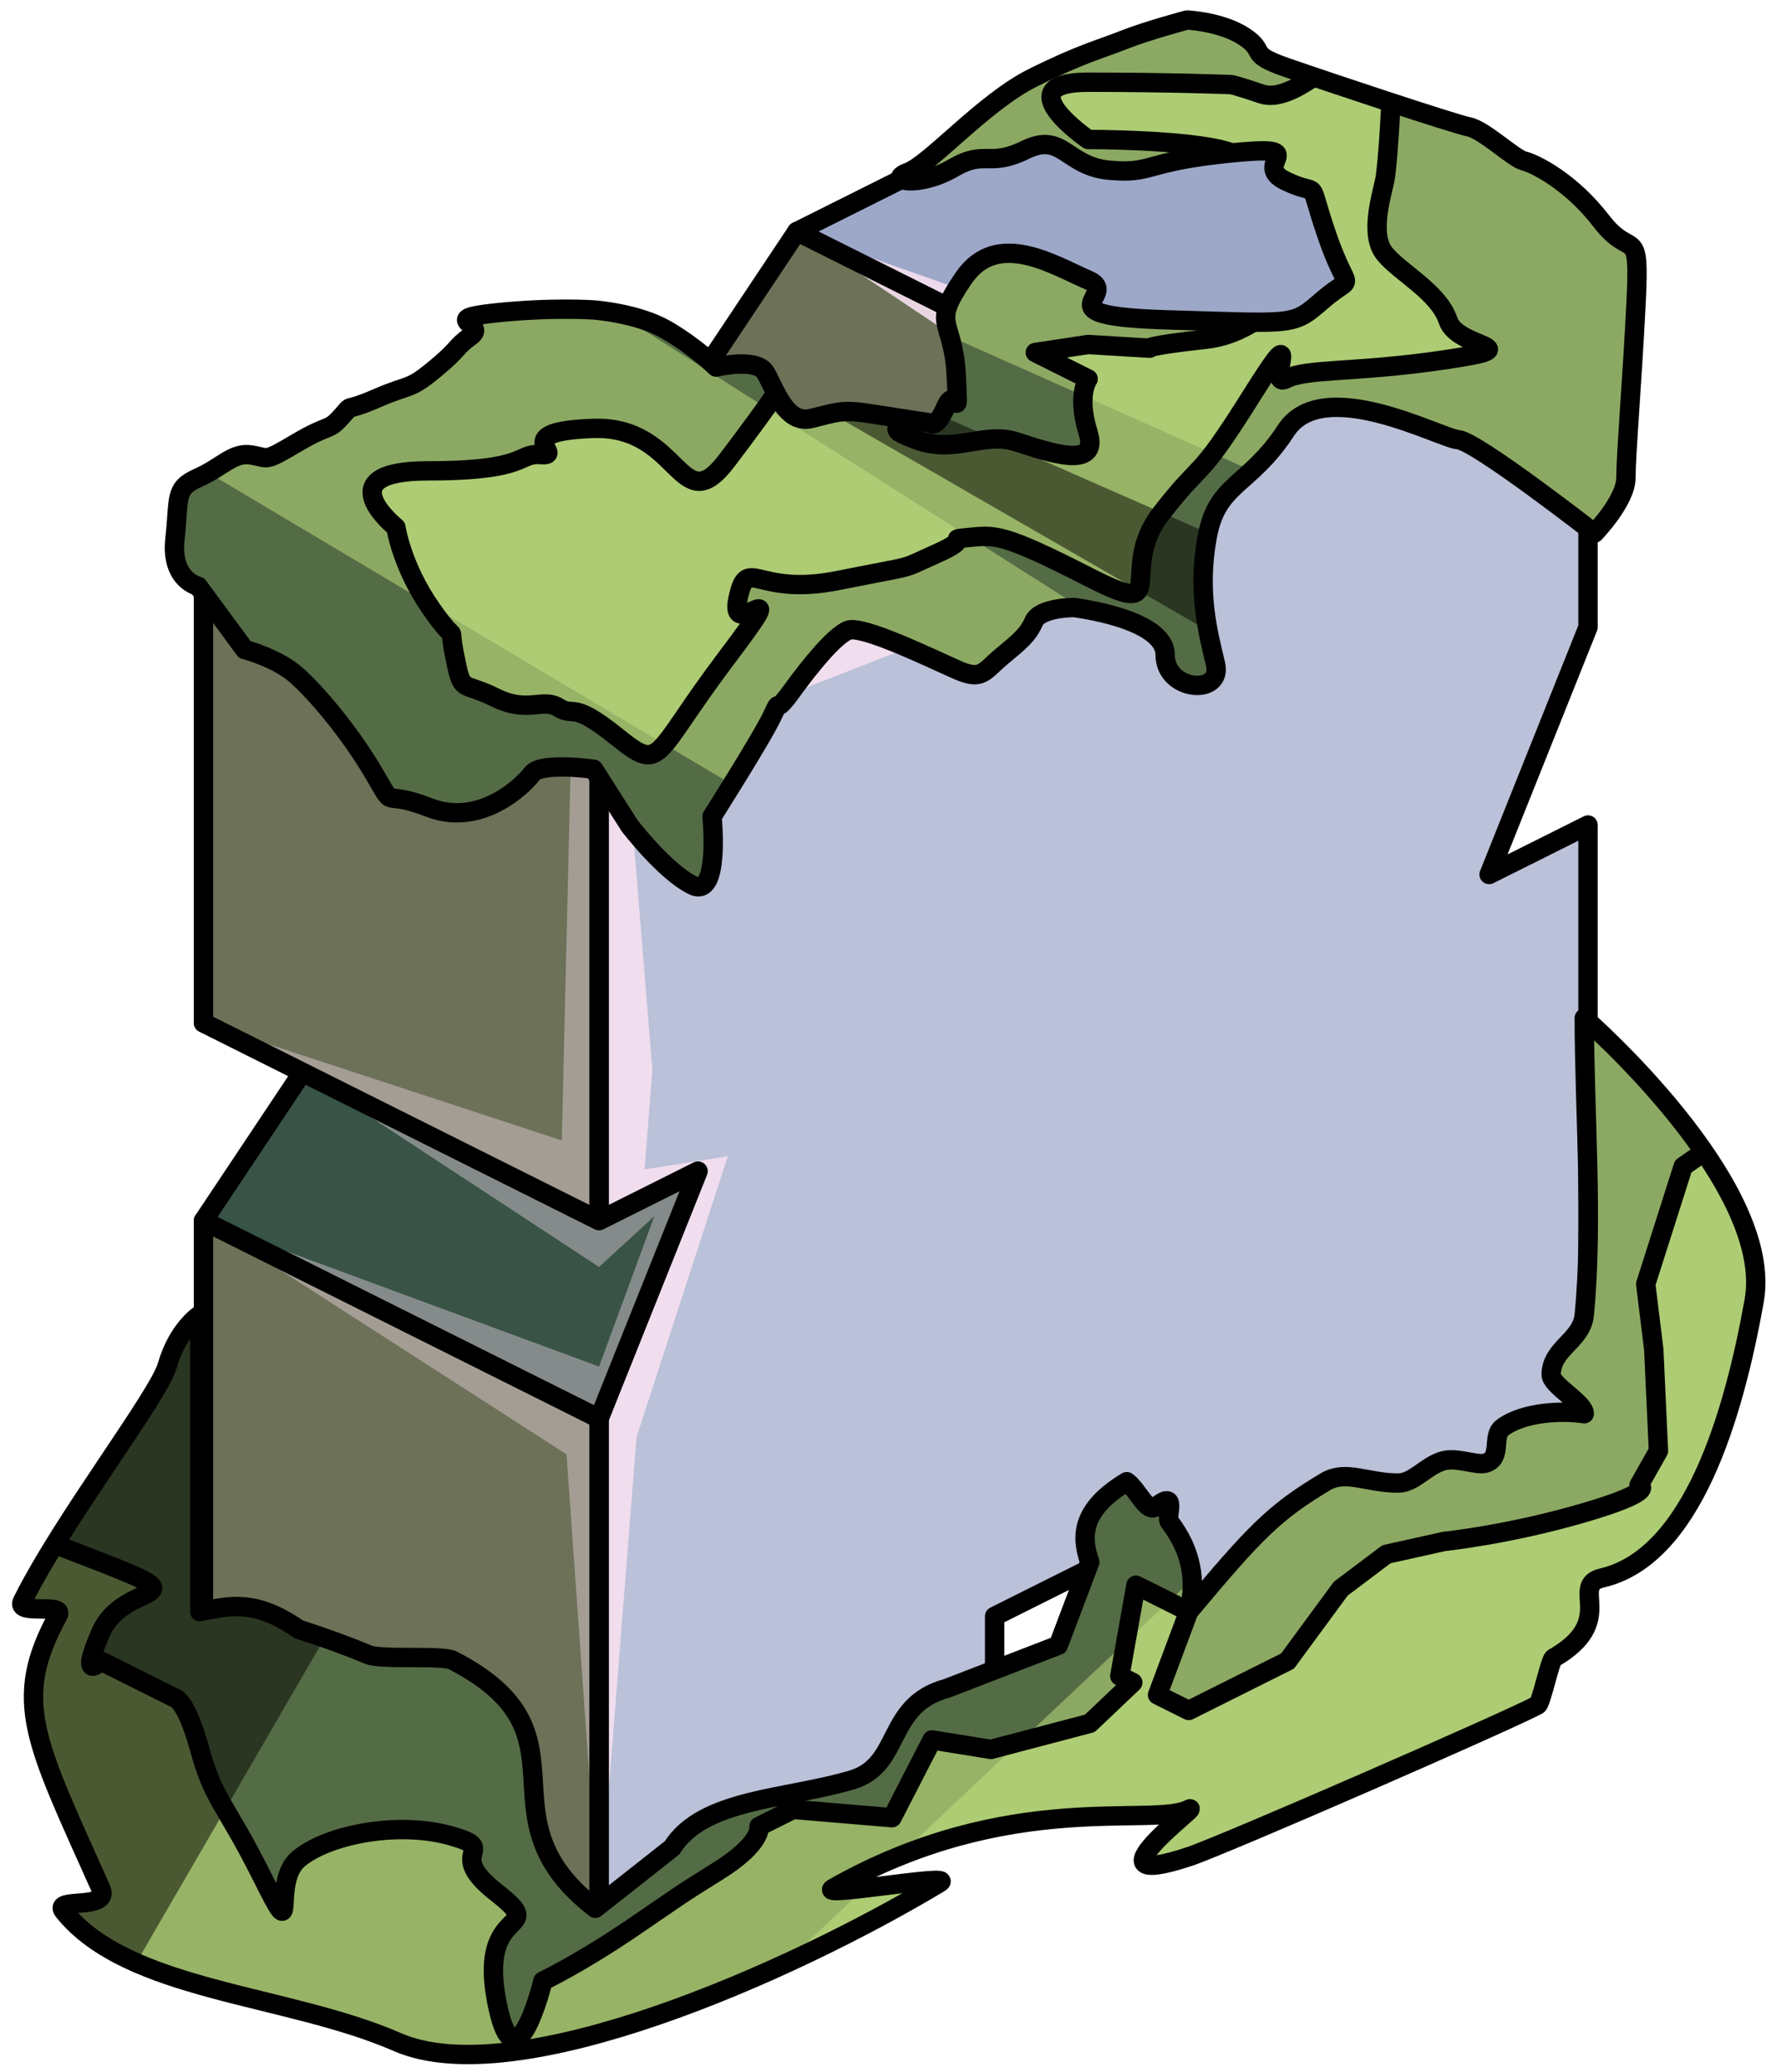 <?xml version="1.0" encoding="UTF-8" standalone="no"?><!DOCTYPE svg PUBLIC "-//W3C//DTD SVG 1.1//EN" "http://www.w3.org/Graphics/SVG/1.1/DTD/svg11.dtd"><svg width="100%" height="100%" viewBox="0 0 92 107" version="1.1" xmlns="http://www.w3.org/2000/svg" xmlns:xlink="http://www.w3.org/1999/xlink" xml:space="preserve" xmlns:serif="http://www.serif.com/" style="fill-rule:evenodd;clip-rule:evenodd;stroke-linecap:round;stroke-linejoin:round;stroke-miterlimit:1.5;"><g id="Runestone_mossy_1"><g id="F_Runestone_grass_runes_1"><g id="F_Runestone_runes_1"><g><g><g><path d="M61.596,1.743l20.435,10.217l-20.435,10.217l-20.434,-10.217l20.434,-10.217Z" style="fill:#9da8c9;"/><clipPath id="_clip1"><path d="M61.596,1.743l20.435,10.217l-20.435,10.217l-20.434,-10.217l20.434,-10.217Z"/></clipPath><g clip-path="url(#_clip1)"><path d="M82.031,11.96l-20.435,7.207l-20.434,-7.207l16.529,11.037l-2.016,4.234l-4.296,0.054l-20.434,-10.217l15.326,9.861l-14.487,7.762l-21.273,-7.406l18.954,12.849l-0.446,18.766l-18.508,-6.072l5.109,2.554l15.325,10.055l2.855,-2.621l-2.855,7.762l-20.434,-7.533l18.752,12.069l1.682,23.691l1.936,-24.575l4.714,-14.51l-4.299,0.676l0.403,-5.141l-1.311,-16.129l18.225,-7.115l8.697,-0.76l5.176,-7.63l17.545,-11.661Z" style="fill:#f6e0f1;fill-opacity:0.9;"/></g><path d="M61.596,1.743l20.435,10.217l-20.435,10.217l-20.434,-10.217l20.434,-10.217Z" style="fill:none;stroke:#000;stroke-width:1px;"/><path d="M30.945,17.068l-20.434,10.217l20.434,10.217l20.434,-10.217l-20.434,-10.217" style="fill:#9da8c9;"/><clipPath id="_clip2"><path d="M30.945,17.068l-20.434,10.217l20.434,10.217l20.434,-10.217l-20.434,-10.217"/></clipPath><g clip-path="url(#_clip2)"><path d="M84.662,70.612l-10.72,-7.911l-2.055,-16.353l-2.976,16.814l10.719,12.6l-15.707,10.328l-3.667,-13.492l1.414,-10.924l-5.108,4.654l0,13.226l-13.317,3.558l10.938,2.739l-11.142,12.485l-6.913,-10.65l-5.109,-3.656l-18.08,9.472l15.264,0.231l12.413,0.867l-4.488,7.709l-30.651,0.963l-2.388,-27.633l7.496,6.469l6.793,1.712l3.424,-1.712l-7.428,-3.714l-4.456,-12.446l-0.849,-23.45l12.733,8.959l1.983,4.117l1.42,-5.819l-3.403,-3.407l-11.817,-14.526l4.26,-17.455l17.774,16.656l-5.108,-17.88l11.544,-5.773l8.89,-4.444l7.847,9.032l4.367,5.295l3.111,-1.556l5.109,-4.978l-5.109,-3.078l0,2.947l-5.108,-2.554l2.564,-3.826l12.761,4.01l7.677,1.1l7.649,10.83l-1.661,12.598l1.661,31.482l7.734,-67.652l-72.439,-2.166l-40.256,53.097l18.116,65.252l76.628,-0.636l7.666,-41.511" style="fill:#542f7f;fill-opacity:0.7;"/><path d="M82.031,11.96l-20.435,7.207l-20.434,-7.207l16.529,11.037l-2.016,4.234l-4.296,0.054l-20.434,-10.217l15.326,9.861l-14.487,7.762l-21.273,-7.406l18.954,12.849l-0.446,18.766l-18.508,-6.072l5.109,2.554l15.325,10.055l2.855,-2.621l-2.855,7.762l-20.434,-7.533l18.752,12.069l1.682,23.691l1.936,-24.575l4.714,-14.51l-4.299,0.676l0.403,-5.141l-1.311,-16.129l18.225,-7.115l8.697,-0.76l5.176,-7.63l17.545,-11.661Z" style="fill:#f6e0f1;fill-opacity:0.9;"/></g><path d="M30.945,17.068l-20.434,10.217l20.434,10.217l20.434,-10.217l-20.434,-10.217" style="fill:none;stroke:#000;stroke-width:1px;"/><path d="M41.162,11.96l-5.108,7.663l20.434,10.217l5.108,-7.663l-20.434,-10.217Z" style="fill:#6c7157;"/><clipPath id="_clip3"><path d="M41.162,11.96l-5.108,7.663l20.434,10.217l5.108,-7.663l-20.434,-10.217Z"/></clipPath><g clip-path="url(#_clip3)"><path d="M84.662,70.612l-10.72,-7.911l-2.055,-16.353l-2.976,16.814l10.719,12.6l-15.707,10.328l-3.667,-13.492l1.414,-10.924l-5.108,4.654l0,13.226l-13.317,3.558l10.938,2.739l-11.142,12.485l-6.913,-10.65l-5.109,-3.656l-18.08,9.472l15.264,0.231l12.413,0.867l-4.488,7.709l-30.651,0.963l-2.388,-27.633l7.496,6.469l6.793,1.712l3.424,-1.712l-7.428,-3.714l-4.456,-12.446l-0.849,-23.45l12.733,8.959l1.983,4.117l1.42,-5.819l-3.403,-3.407l-11.817,-14.526l4.26,-17.455l17.774,16.656l-5.108,-17.88l11.544,-5.773l8.89,-4.444l7.847,9.032l4.367,5.295l3.111,-1.556l5.109,-4.978l-5.109,-3.078l0,2.947l-5.108,-2.554l2.564,-3.826l12.761,4.01l7.677,1.1l7.649,10.83l-1.661,12.598l1.661,31.482l7.734,-67.652l-72.439,-2.166l-40.256,53.097l18.116,65.252l76.628,-0.636l7.666,-41.511" style="fill:#542f7f;fill-opacity:0.7;"/><path d="M82.031,11.96l-20.435,7.207l-20.434,-7.207l16.529,11.037l-2.016,4.234l-4.296,0.054l-20.434,-10.217l15.326,9.861l-14.487,7.762l-21.273,-7.406l18.954,12.849l-0.446,18.766l-18.508,-6.072l5.109,2.554l15.325,10.055l2.855,-2.621l-2.855,7.762l-20.434,-7.533l18.752,12.069l1.682,23.691l1.936,-24.575l4.714,-14.51l-4.299,0.676l0.403,-5.141l-1.311,-16.129l18.225,-7.115l8.697,-0.76l5.176,-7.63l17.545,-11.661Z" style="fill:#f6e0f1;fill-opacity:0.9;"/></g><path d="M41.162,11.96l-5.108,7.663l20.434,10.217l5.108,-7.663l-20.434,-10.217Z" style="fill:none;stroke:#000;stroke-width:1px;"/><path d="M82.031,11.96l-20.435,10.217l-5.108,7.663l-5.109,-2.555l-20.434,10.217l0,25.543l5.109,-2.554l-5.109,12.771l0,25.543l20.434,-10.217l0,-5.109l5.109,-2.554l5.108,2.554l20.435,-10.217l0,-30.651l-5.109,2.554l5.109,-12.771l0,-20.434" style="fill:#bac1d8;"/><clipPath id="_clip4"><path d="M82.031,11.96l-20.435,10.217l-5.108,7.663l-5.109,-2.555l-20.434,10.217l0,25.543l5.109,-2.554l-5.109,12.771l0,25.543l20.434,-10.217l0,-5.109l5.109,-2.554l5.108,2.554l20.435,-10.217l0,-30.651l-5.109,2.554l5.109,-12.771l0,-20.434"/></clipPath><g clip-path="url(#_clip4)"><path d="M82.031,11.96l-20.435,7.207l-20.434,-7.207l16.529,11.037l-2.016,4.234l-4.296,0.054l-20.434,-10.217l15.326,9.861l-14.487,7.762l-21.273,-7.406l18.954,12.849l-0.446,18.766l-18.508,-6.072l5.109,2.554l15.325,10.055l2.855,-2.621l-2.855,7.762l-20.434,-7.533l18.752,12.069l1.682,23.691l1.936,-24.575l4.714,-14.51l-4.299,0.676l0.403,-5.141l-1.311,-16.129l18.225,-7.115l8.697,-0.76l5.176,-7.63l17.545,-11.661Z" style="fill:#f6e0f1;fill-opacity:0.9;"/></g><path d="M82.031,11.96l-20.435,10.217l-5.108,7.663l-5.109,-2.555l-20.434,10.217l0,25.543l5.109,-2.554l-5.109,12.771l0,25.543l20.434,-10.217l0,-5.109l5.109,-2.554l5.108,2.554l20.435,-10.217l0,-30.651l-5.109,2.554l5.109,-12.771l0,-20.434" style="fill:none;stroke:#000;stroke-width:1px;"/><path d="M10.511,27.285l20.434,10.217l0,25.543l-20.434,-10.217l0,-25.543Z" style="fill:#6c7157;"/><clipPath id="_clip5"><path d="M10.511,27.285l20.434,10.217l0,25.543l-20.434,-10.217l0,-25.543Z"/></clipPath><g clip-path="url(#_clip5)"><path d="M82.031,11.96l-20.435,7.207l-20.434,-7.207l16.529,11.037l-2.016,4.234l-4.296,0.054l-20.434,-10.217l15.326,9.861l-14.487,7.762l-21.273,-7.406l18.954,12.849l-0.446,18.766l-18.508,-6.072l5.109,2.554l15.325,10.055l2.855,-2.621l-2.855,7.762l-20.434,-7.533l18.752,12.069l1.682,23.691l1.936,-24.575l4.714,-14.51l-4.299,0.676l0.403,-5.141l-1.311,-16.129l18.225,-7.115l8.697,-0.76l5.176,-7.63l17.545,-11.661Z" style="fill:#f6e0f1;fill-opacity:0.4;"/></g><path d="M10.511,27.285l20.434,10.217l0,25.543l-20.434,-10.217l0,-25.543Z" style="fill:none;stroke:#000;stroke-width:1px;"/><path d="M30.945,98.805l-20.434,-10.217l0,-25.543l20.434,10.217l0,25.543" style="fill:#6c7157;"/><clipPath id="_clip6"><path d="M30.945,98.805l-20.434,-10.217l0,-25.543l20.434,10.217l0,25.543"/></clipPath><g clip-path="url(#_clip6)"><path d="M82.031,11.96l-20.435,7.207l-20.434,-7.207l16.529,11.037l-2.016,4.234l-4.296,0.054l-20.434,-10.217l15.326,9.861l-14.487,7.762l-21.273,-7.406l18.954,12.849l-0.446,18.766l-18.508,-6.072l5.109,2.554l15.325,10.055l2.855,-2.621l-2.855,7.762l-20.434,-7.533l18.752,12.069l1.682,23.691l1.936,-24.575l4.714,-14.51l-4.299,0.676l0.403,-5.141l-1.311,-16.129l18.225,-7.115l8.697,-0.76l5.176,-7.63l17.545,-11.661Z" style="fill:#f6e0f1;fill-opacity:0.4;"/></g><path d="M30.945,98.805l-20.434,-10.217l0,-25.543l20.434,10.217l0,25.543" style="fill:none;stroke:#000;stroke-width:1px;"/><path d="M10.511,52.828l5.109,2.554l-5.109,7.663l20.434,10.217l5.109,-12.771l-5.109,2.554l-20.434,-10.217Z" style="fill:#395346;"/><clipPath id="_clip7"><path d="M10.511,52.828l5.109,2.554l-5.109,7.663l20.434,10.217l5.109,-12.771l-5.109,2.554l-20.434,-10.217Z"/></clipPath><g clip-path="url(#_clip7)"><path d="M82.031,11.96l-20.435,7.207l-20.434,-7.207l16.529,11.037l-2.016,4.234l-4.296,0.054l-20.434,-10.217l15.326,9.861l-14.487,7.762l-21.273,-7.406l18.954,12.849l-0.446,18.766l-18.508,-6.072l5.109,2.554l15.325,10.055l2.855,-2.621l-2.855,7.762l-20.434,-7.533l18.752,12.069l1.682,23.691l1.936,-24.575l4.714,-14.51l-4.299,0.676l0.403,-5.141l-1.311,-16.129l18.225,-7.115l8.697,-0.76l5.176,-7.63l17.545,-11.661Z" style="fill:#f6e0f1;fill-opacity:0.4;"/></g><path d="M10.511,52.828l5.109,2.554l-5.109,7.663l20.434,10.217l5.109,-12.771l-5.109,2.554l-20.434,-10.217Z" style="fill:none;stroke:#000;stroke-width:1px;"/></g></g></g></g><path d="M81.837,52.582c0,0 9.856,8.577 8.777,14.606c-1.079,6.028 -3.229,13.233 -7.853,14.308c-1.72,0.4 0.847,2.21 -2.512,4.143c-0.176,0.102 -0.635,2.32 -0.823,2.423c-1.408,0.769 -16.227,7.243 -18.023,7.836c-5.677,1.875 0.864,-2.886 0,-2.447c-1.867,0.948 -9.278,-1.077 -18.368,4.075c-0.9,0.51 6.362,-0.801 5.508,-0.288c-7.774,4.667 -21.894,10.898 -28.008,8.234c-5.758,-2.509 -13.904,-2.61 -17.243,-6.763c-0.596,-0.741 2.436,-0.007 1.918,-1.167c-3.422,-7.661 -4.632,-9.677 -2.213,-14.113c0.371,-0.68 -2.212,0.031 -1.837,-0.725c2.07,-4.177 7.027,-10.585 7.482,-12.178c0.538,-1.882 1.676,-2.618 1.676,-2.618l0,15.326c1.439,-0.258 2.787,-0.71 5.109,0.915c1.379,0.442 2.569,0.879 3.599,1.312c0.669,0.282 3.818,0.012 4.36,0.291c7.442,3.83 1.155,8.023 7.366,12.807l3.966,-3.126c1.596,-2.547 5.9,-2.495 9.298,-3.506c2.588,-0.77 1.703,-3.862 4.891,-4.725l5.763,-2.227l1.625,-4.296c-0.489,-1.367 -0.424,-2.743 1.91,-4.153c0.587,0.424 1.04,1.66 1.516,1.284c1.151,-0.91 0.484,0.521 0.685,0.783c1.153,1.507 1.415,3.058 0.997,4.641c3.435,-4.108 4.416,-5.117 7.045,-6.695c1.078,-0.647 2.156,0.061 3.776,0.057c0.821,-0.002 1.43,-0.894 2.327,-1.148c0.698,-0.198 1.723,0.252 2.178,0.123c0.902,-0.256 0.306,-1.398 0.877,-1.831c1.052,-0.798 3.03,-0.905 4.231,-0.724c0.005,-0.566 -1.712,-1.455 -1.709,-2.022c0.008,-1.369 1.578,-1.739 1.709,-3.086c0.467,-4.782 0.008,-10.451 0,-15.326Z" style="fill:#546c45;"/><clipPath id="_clip8"><path d="M81.837,52.582c0,0 9.856,8.577 8.777,14.606c-1.079,6.028 -3.229,13.233 -7.853,14.308c-1.72,0.4 0.847,2.21 -2.512,4.143c-0.176,0.102 -0.635,2.32 -0.823,2.423c-1.408,0.769 -16.227,7.243 -18.023,7.836c-5.677,1.875 0.864,-2.886 0,-2.447c-1.867,0.948 -9.278,-1.077 -18.368,4.075c-0.9,0.51 6.362,-0.801 5.508,-0.288c-7.774,4.667 -21.894,10.898 -28.008,8.234c-5.758,-2.509 -13.904,-2.61 -17.243,-6.763c-0.596,-0.741 2.436,-0.007 1.918,-1.167c-3.422,-7.661 -4.632,-9.677 -2.213,-14.113c0.371,-0.68 -2.212,0.031 -1.837,-0.725c2.07,-4.177 7.027,-10.585 7.482,-12.178c0.538,-1.882 1.676,-2.618 1.676,-2.618l0,15.326c1.439,-0.258 2.787,-0.71 5.109,0.915c1.379,0.442 2.569,0.879 3.599,1.312c0.669,0.282 3.818,0.012 4.36,0.291c7.442,3.83 1.155,8.023 7.366,12.807l3.966,-3.126c1.596,-2.547 5.9,-2.495 9.298,-3.506c2.588,-0.77 1.703,-3.862 4.891,-4.725l5.763,-2.227l1.625,-4.296c-0.489,-1.367 -0.424,-2.743 1.91,-4.153c0.587,0.424 1.04,1.66 1.516,1.284c1.151,-0.91 0.484,0.521 0.685,0.783c1.153,1.507 1.415,3.058 0.997,4.641c3.435,-4.108 4.416,-5.117 7.045,-6.695c1.078,-0.647 2.156,0.061 3.776,0.057c0.821,-0.002 1.43,-0.894 2.327,-1.148c0.698,-0.198 1.723,0.252 2.178,0.123c0.902,-0.256 0.306,-1.398 0.877,-1.831c1.052,-0.798 3.03,-0.905 4.231,-0.724c0.005,-0.566 -1.712,-1.455 -1.709,-2.022c0.008,-1.369 1.578,-1.739 1.709,-3.086c0.467,-4.782 0.008,-10.451 0,-15.326Z"/></clipPath><g clip-path="url(#_clip8)"><path d="M84.9,47.027l19.321,40.312l-81.441,30.799l53.134,-50.061l3.663,-22.265l5.323,1.215Z" style="fill:#c4e783;fill-opacity:0.5;"/><path d="M92.054,57.691c0.018,-1.108 -5.108,2.554 -5.108,2.554l-1.934,6.076l0.416,3.382l0.242,5.23l-1.006,1.779c0,0 1.051,0.273 -2.827,1.413c-3.877,1.14 -7.243,1.487 -7.243,1.487l-2.974,0.661l-2.363,1.779l-2.745,3.736l-5.109,2.554l-1.609,-0.804l1.609,-4.304l-2.724,-1.363l-0.834,4.692l0.672,0.336l-2.222,2.11l-5.109,1.344l-3.041,-0.49l-2.067,4.018l-5.109,-0.43l-1.762,0.881c0,0 0.221,0.84 -2.102,2.295c-2.324,1.455 -1.596,1.006 -4.396,2.911c-2.8,1.904 -4.664,2.776 -4.664,2.776c0,0 -1.458,6.016 -2.401,0.976c-0.943,-5.04 2.791,-3.36 0,-5.544c-2.792,-2.184 0.322,-2.196 -2.411,-2.946c-2.733,-0.751 -6.328,-0.032 -7.806,1.205c-1.479,1.237 0.072,4.843 -1.88,0.939c-1.951,-3.903 -2.491,-3.903 -3.229,-6.591c-0.738,-2.688 -1.332,-2.677 -1.332,-2.677l-1.21,-0.605l-2.566,-1.283c0,0 -1.178,1.205 0,-1.483c1.178,-2.688 5.374,-1.539 0,-3.626c-5.375,-2.086 -6.55,-2.588 -9.071,-0.573c-2.52,2.015 -4.287,-5.036 -3.404,9.662c0.884,14.698 -12.459,17.358 5.805,23.336c18.264,5.979 13.398,8.656 32.212,5.889c18.814,-2.766 20.479,-2.43 30.651,-7.807c10.172,-5.376 11.476,1.089 21.913,-11.888c10.436,-12.977 10.369,-9.812 13.847,-18.619c3.478,-8.807 7.915,-10.991 5.109,-14.183c-2.807,-3.192 -10.235,-7.698 -10.218,-8.805Z" style="fill:#97b366;"/><clipPath id="_clip9"><path d="M92.054,57.691c0.018,-1.108 -5.108,2.554 -5.108,2.554l-1.934,6.076l0.416,3.382l0.242,5.23l-1.006,1.779c0,0 1.051,0.273 -2.827,1.413c-3.877,1.14 -7.243,1.487 -7.243,1.487l-2.974,0.661l-2.363,1.779l-2.745,3.736l-5.109,2.554l-1.609,-0.804l1.609,-4.304l-2.724,-1.363l-0.834,4.692l0.672,0.336l-2.222,2.11l-5.109,1.344l-3.041,-0.49l-2.067,4.018l-5.109,-0.43l-1.762,0.881c0,0 0.221,0.84 -2.102,2.295c-2.324,1.455 -1.596,1.006 -4.396,2.911c-2.8,1.904 -4.664,2.776 -4.664,2.776c0,0 -1.458,6.016 -2.401,0.976c-0.943,-5.04 2.791,-3.36 0,-5.544c-2.792,-2.184 0.322,-2.196 -2.411,-2.946c-2.733,-0.751 -6.328,-0.032 -7.806,1.205c-1.479,1.237 0.072,4.843 -1.88,0.939c-1.951,-3.903 -2.491,-3.903 -3.229,-6.591c-0.738,-2.688 -1.332,-2.677 -1.332,-2.677l-1.21,-0.605l-2.566,-1.283c0,0 -1.178,1.205 0,-1.483c1.178,-2.688 5.374,-1.539 0,-3.626c-5.375,-2.086 -6.55,-2.588 -9.071,-0.573c-2.52,2.015 -4.287,-5.036 -3.404,9.662c0.884,14.698 -12.459,17.358 5.805,23.336c18.264,5.979 13.398,8.656 32.212,5.889c18.814,-2.766 20.479,-2.43 30.651,-7.807c10.172,-5.376 11.476,1.089 21.913,-11.888c10.436,-12.977 10.369,-9.812 13.847,-18.619c3.478,-8.807 7.915,-10.991 5.109,-14.183c-2.807,-3.192 -10.235,-7.698 -10.218,-8.805Z"/></clipPath><g clip-path="url(#_clip9)"><path d="M84.9,47.027l19.321,40.312l-81.441,30.799l53.134,-50.061l3.663,-22.265l5.323,1.215Z" style="fill:#c4e783;fill-opacity:0.5;"/></g><path d="M92.054,57.691c0.018,-1.108 -5.108,2.554 -5.108,2.554l-1.934,6.076l0.416,3.382l0.242,5.23l-1.006,1.779c0,0 1.051,0.273 -2.827,1.413c-3.877,1.14 -7.243,1.487 -7.243,1.487l-2.974,0.661l-2.363,1.779l-2.745,3.736l-5.109,2.554l-1.609,-0.804l1.609,-4.304l-2.724,-1.363l-0.834,4.692l0.672,0.336l-2.222,2.11l-5.109,1.344l-3.041,-0.49l-2.067,4.018l-5.109,-0.43l-1.762,0.881c0,0 0.221,0.84 -2.102,2.295c-2.324,1.455 -1.596,1.006 -4.396,2.911c-2.8,1.904 -4.664,2.776 -4.664,2.776c0,0 -1.458,6.016 -2.401,0.976c-0.943,-5.04 2.791,-3.36 0,-5.544c-2.792,-2.184 0.322,-2.196 -2.411,-2.946c-2.733,-0.751 -6.328,-0.032 -7.806,1.205c-1.479,1.237 0.072,4.843 -1.88,0.939c-1.951,-3.903 -2.491,-3.903 -3.229,-6.591c-0.738,-2.688 -1.332,-2.677 -1.332,-2.677l-1.21,-0.605l-2.566,-1.283c0,0 -1.178,1.205 0,-1.483c1.178,-2.688 5.374,-1.539 0,-3.626c-5.375,-2.086 -6.55,-2.588 -9.071,-0.573c-2.52,2.015 -4.287,-5.036 -3.404,9.662c0.884,14.698 -12.459,17.358 5.805,23.336c18.264,5.979 13.398,8.656 32.212,5.889c18.814,-2.766 20.479,-2.43 30.651,-7.807c10.172,-5.376 11.476,1.089 21.913,-11.888c10.436,-12.977 10.369,-9.812 13.847,-18.619c3.478,-8.807 7.915,-10.991 5.109,-14.183c-2.807,-3.192 -10.235,-7.698 -10.218,-8.805Z" style="fill:none;stroke:#000;stroke-width:1px;"/><path d="M21.421,76.59l-19.492,33.589l-12.859,-32.779c0,0 18.886,-21.304 20.434,-19.586c1.548,1.718 11.917,18.776 11.917,18.776Z" style="fill-opacity:0.5;"/></g><path d="M81.837,52.582c0,0 9.856,8.577 8.777,14.606c-1.079,6.028 -3.229,13.233 -7.853,14.308c-1.72,0.4 0.847,2.21 -2.512,4.143c-0.176,0.102 -0.635,2.32 -0.823,2.423c-1.408,0.769 -16.227,7.243 -18.023,7.836c-5.677,1.875 0.864,-2.886 0,-2.447c-1.867,0.948 -9.278,-1.077 -18.368,4.075c-0.9,0.51 6.362,-0.801 5.508,-0.288c-7.774,4.667 -21.894,10.898 -28.008,8.234c-5.758,-2.509 -13.904,-2.61 -17.243,-6.763c-0.596,-0.741 2.436,-0.007 1.918,-1.167c-3.422,-7.661 -4.632,-9.677 -2.213,-14.113c0.371,-0.68 -2.212,0.031 -1.837,-0.725c2.07,-4.177 7.027,-10.585 7.482,-12.178c0.538,-1.882 1.676,-2.618 1.676,-2.618l0,15.326c1.439,-0.258 2.787,-0.71 5.109,0.915c1.379,0.442 2.569,0.879 3.599,1.312c0.669,0.282 3.818,0.012 4.36,0.291c7.442,3.83 1.155,8.023 7.366,12.807l3.966,-3.126c1.596,-2.547 5.9,-2.495 9.298,-3.506c2.588,-0.77 1.703,-3.862 4.891,-4.725l5.763,-2.227l1.625,-4.296c-0.489,-1.367 -0.424,-2.743 1.91,-4.153c0.587,0.424 1.04,1.66 1.516,1.284c1.151,-0.91 0.484,0.521 0.685,0.783c1.153,1.507 1.415,3.058 0.997,4.641c3.435,-4.108 4.416,-5.117 7.045,-6.695c1.078,-0.647 2.156,0.061 3.776,0.057c0.821,-0.002 1.43,-0.894 2.327,-1.148c0.698,-0.198 1.723,0.252 2.178,0.123c0.902,-0.256 0.306,-1.398 0.877,-1.831c1.052,-0.798 3.03,-0.905 4.231,-0.724c0.005,-0.566 -1.712,-1.455 -1.709,-2.022c0.008,-1.369 1.578,-1.739 1.709,-3.086c0.467,-4.782 0.008,-10.451 0,-15.326Z" style="fill:none;stroke:#000;stroke-width:1px;"/></g><path d="M82.362,27.539c0,0 -6.097,-4.753 -7.042,-4.831c-0.946,-0.079 -6.989,-3.389 -8.893,-0.473c-1.905,2.916 -3.56,2.68 -4.072,5.517c-0.512,2.837 0.039,4.886 0.433,6.541c0.394,1.655 -2.6,1.419 -2.6,-0.473c0,-1.891 -4.729,-2.443 -4.729,-2.443c0,0 -1.734,0 -2.049,0.709c-0.316,0.71 -0.71,1.025 -1.656,1.813c-0.945,0.788 -1.024,1.261 -2.285,0.71c-1.261,-0.552 -4.965,-2.365 -5.675,-2.05c-0.709,0.316 -1.879,1.734 -2.91,3.153c-1.03,1.419 -0.465,0.13 -0.984,1.247c-0.519,1.117 -3.12,5.216 -3.12,5.216c0,0 0.435,4.256 -1.004,3.546c-1.439,-0.709 -3.252,-3.074 -3.252,-3.074l-1.857,-2.916c0,0 -2.714,-0.394 -3.187,0.237c-0.473,0.63 -2.677,2.763 -5.319,1.736c-2.641,-1.027 -1.617,0.313 -2.878,-1.815c-1.261,-2.128 -2.918,-4.073 -3.941,-4.992c-1.024,-0.919 -2.7,-1.35 -2.7,-1.35l-2.409,-3.273c0,0 -1.431,-0.313 -1.195,-2.442c0.236,-2.129 -0.053,-2.602 1.195,-3.154c1.248,-0.552 1.798,-1.336 2.744,-1.18c0.947,0.155 0.63,0.392 2.365,-0.633c1.734,-1.024 1.577,-0.551 2.286,-1.34c0.709,-0.788 0,-0.157 1.813,-0.945c1.813,-0.788 1.655,-0.394 2.995,-1.498c1.34,-1.103 1.024,-1.103 1.891,-1.734c0.867,-0.63 -1.714,-0.867 1.232,-1.182c2.945,-0.315 5.108,-0.158 5.108,-0.158c0,0 2.251,0.158 3.748,1.025c1.498,0.867 2.58,1.928 2.58,1.928c0,0 2.07,-0.509 2.543,0.279c0.473,0.788 1.035,2.699 2.37,2.374c1.335,-0.325 1.571,-0.483 3.068,-0.246c1.498,0.236 3.074,0.473 3.074,0.473c0,0 0.283,0.379 0.812,-0.835c0.528,-1.214 0.686,1.229 0.528,-1.687c-0.158,-2.916 -1.34,-2.444 0.394,-4.966c1.734,-2.522 4.655,-0.648 6.426,0.11c1.771,0.757 -2.682,1.86 4.116,2.058c6.797,0.197 6.415,0.33 8.064,-1.077c1.649,-1.406 1.255,-0.066 0.152,-3.297c-1.104,-3.232 -0.211,-1.881 -2.115,-2.793c-1.905,-0.912 1.627,-1.906 -2.897,-1.448c-4.525,0.458 -3.936,1.083 -6.201,0.889c-2.264,-0.195 -2.425,-2.001 -4.355,-1.058c-1.929,0.942 -2.055,-0.04 -3.742,0.942c-1.771,1.031 -3.496,0.653 -2.336,0.224c1.16,-0.429 3.913,-3.613 6.435,-4.874c2.522,-1.261 3.546,-1.498 4.729,-1.971c1.182,-0.472 3.258,-1.024 3.258,-1.024c0,0 1.786,0.079 2.968,0.867c1.182,0.788 0.105,0.867 2.141,1.576c2.036,0.709 8.656,2.916 9.444,3.074c0.789,0.157 2.316,1.635 2.853,1.763c0.536,0.128 2.415,1.047 3.998,3.11c1.582,2.062 1.999,0.058 1.791,4.213c-0.209,4.155 -0.524,7.859 -0.524,9.041c0,1.182 -1.627,2.861 -1.627,2.861Z" style="fill:#546c45;"/><clipPath id="_clip10"><path d="M82.362,27.539c0,0 -6.097,-4.753 -7.042,-4.831c-0.946,-0.079 -6.989,-3.389 -8.893,-0.473c-1.905,2.916 -3.56,2.68 -4.072,5.517c-0.512,2.837 0.039,4.886 0.433,6.541c0.394,1.655 -2.6,1.419 -2.6,-0.473c0,-1.891 -4.729,-2.443 -4.729,-2.443c0,0 -1.734,0 -2.049,0.709c-0.316,0.71 -0.71,1.025 -1.656,1.813c-0.945,0.788 -1.024,1.261 -2.285,0.71c-1.261,-0.552 -4.965,-2.365 -5.675,-2.05c-0.709,0.316 -1.879,1.734 -2.91,3.153c-1.03,1.419 -0.465,0.13 -0.984,1.247c-0.519,1.117 -3.12,5.216 -3.12,5.216c0,0 0.435,4.256 -1.004,3.546c-1.439,-0.709 -3.252,-3.074 -3.252,-3.074l-1.857,-2.916c0,0 -2.714,-0.394 -3.187,0.237c-0.473,0.63 -2.677,2.763 -5.319,1.736c-2.641,-1.027 -1.617,0.313 -2.878,-1.815c-1.261,-2.128 -2.918,-4.073 -3.941,-4.992c-1.024,-0.919 -2.7,-1.35 -2.7,-1.35l-2.409,-3.273c0,0 -1.431,-0.313 -1.195,-2.442c0.236,-2.129 -0.053,-2.602 1.195,-3.154c1.248,-0.552 1.798,-1.336 2.744,-1.18c0.947,0.155 0.63,0.392 2.365,-0.633c1.734,-1.024 1.577,-0.551 2.286,-1.34c0.709,-0.788 0,-0.157 1.813,-0.945c1.813,-0.788 1.655,-0.394 2.995,-1.498c1.34,-1.103 1.024,-1.103 1.891,-1.734c0.867,-0.63 -1.714,-0.867 1.232,-1.182c2.945,-0.315 5.108,-0.158 5.108,-0.158c0,0 2.251,0.158 3.748,1.025c1.498,0.867 2.58,1.928 2.58,1.928c0,0 2.07,-0.509 2.543,0.279c0.473,0.788 1.035,2.699 2.37,2.374c1.335,-0.325 1.571,-0.483 3.068,-0.246c1.498,0.236 3.074,0.473 3.074,0.473c0,0 0.283,0.379 0.812,-0.835c0.528,-1.214 0.686,1.229 0.528,-1.687c-0.158,-2.916 -1.34,-2.444 0.394,-4.966c1.734,-2.522 4.655,-0.648 6.426,0.11c1.771,0.757 -2.682,1.86 4.116,2.058c6.797,0.197 6.415,0.33 8.064,-1.077c1.649,-1.406 1.255,-0.066 0.152,-3.297c-1.104,-3.232 -0.211,-1.881 -2.115,-2.793c-1.905,-0.912 1.627,-1.906 -2.897,-1.448c-4.525,0.458 -3.936,1.083 -6.201,0.889c-2.264,-0.195 -2.425,-2.001 -4.355,-1.058c-1.929,0.942 -2.055,-0.04 -3.742,0.942c-1.771,1.031 -3.496,0.653 -2.336,0.224c1.16,-0.429 3.913,-3.613 6.435,-4.874c2.522,-1.261 3.546,-1.498 4.729,-1.971c1.182,-0.472 3.258,-1.024 3.258,-1.024c0,0 1.786,0.079 2.968,0.867c1.182,0.788 0.105,0.867 2.141,1.576c2.036,0.709 8.656,2.916 9.444,3.074c0.789,0.157 2.316,1.635 2.853,1.763c0.536,0.128 2.415,1.047 3.998,3.11c1.582,2.062 1.999,0.058 1.791,4.213c-0.209,4.155 -0.524,7.859 -0.524,9.041c0,1.182 -1.627,2.861 -1.627,2.861Z"/></clipPath><g clip-path="url(#_clip10)"><path d="M72.486,43.035l19.484,-20.033c3.401,-19.583 -11.635,-25.793 -37.022,-24.496l-19.172,12.951l38.178,16.987c-2.69,2.678 4.925,-1.86 -8.659,8.961l-37.707,-23.957l-17.355,10.653l32.901,19.584l29.352,-0.65" style="fill:#c4e783;fill-opacity:0.5;"/><path d="M71.535,1.691c0.684,-0.523 0.179,6.742 0,7.604c-0.178,0.862 -0.807,2.833 0,3.818c0.807,0.985 2.778,1.97 3.27,3.448c0.493,1.478 4.509,1.326 -0.147,2.018c-4.655,0.691 -7.127,0.432 -8.231,0.992c-1.104,0.561 1.081,-3.689 -1.797,0.899c-2.878,4.588 -2.404,3.146 -4.673,6.084c-2.269,2.937 0.686,5.502 -3.747,3.234c-4.433,-2.267 -4.81,-2.158 -6.161,-2.028c-1.351,0.13 0.342,-0.056 -1.674,0.837c-2.016,0.894 -0.785,0.525 -5.095,1.387c-4.31,0.862 -4.668,-1.378 -5.166,0.973c-0.499,2.352 3.188,-1.973 -0.626,3.084c-3.814,5.056 -3.257,5.912 -5.629,4.006c-2.372,-1.906 -2.16,-0.975 -3.004,-1.502c-0.845,-0.527 -1.56,0.335 -3.296,-0.527c-1.736,-0.862 -1.672,-0.128 -2.074,-2.158c-0.401,-2.029 0.309,-0.239 -1.216,-2.427c-1.525,-2.188 -1.819,-4.199 -1.819,-4.199c0,0 -3.647,-2.915 1.649,-2.915c5.295,0 4.579,-0.94 5.86,-0.84c1.282,0.101 -1.777,-1.207 2.708,-1.353c4.485,-0.147 4.457,4.845 6.872,1.672c2.416,-3.173 3.345,-4.651 3.345,-4.651c0,0 1.713,-2.082 2.916,-0.672c1.204,1.411 1.088,0.918 2.193,2.396c1.104,1.478 -0.62,1.108 1.351,1.847c1.97,0.739 3.479,-0.432 5.126,0.092c1.647,0.524 4.355,1.509 3.74,-0.461c-0.616,-1.971 0,-2.778 0,-2.778l-2.731,-1.365l2.731,-0.414l3.175,0.192c0,0 -0.191,-0.125 2.935,-0.466c3.126,-0.341 5.34,-3.672 5.34,-3.672c0,0 -0.499,0.868 -1.233,-1.718c-0.735,-2.587 -1.079,-3.745 -3.123,-4.335c-2.045,-0.591 -7.094,-0.591 -7.094,-0.591c0,0 -4.311,-2.957 0,-2.956c4.31,0 7.389,0.123 7.389,0.123c0,0 0.121,-0.004 1.6,0.491c1.479,0.494 4.039,-2.02 4.039,-2.02c0,0 1.614,-0.625 2.297,-1.149Z" style="fill:#97b366;"/><clipPath id="_clip11"><path d="M71.535,1.691c0.684,-0.523 0.179,6.742 0,7.604c-0.178,0.862 -0.807,2.833 0,3.818c0.807,0.985 2.778,1.97 3.27,3.448c0.493,1.478 4.509,1.326 -0.147,2.018c-4.655,0.691 -7.127,0.432 -8.231,0.992c-1.104,0.561 1.081,-3.689 -1.797,0.899c-2.878,4.588 -2.404,3.146 -4.673,6.084c-2.269,2.937 0.686,5.502 -3.747,3.234c-4.433,-2.267 -4.81,-2.158 -6.161,-2.028c-1.351,0.13 0.342,-0.056 -1.674,0.837c-2.016,0.894 -0.785,0.525 -5.095,1.387c-4.31,0.862 -4.668,-1.378 -5.166,0.973c-0.499,2.352 3.188,-1.973 -0.626,3.084c-3.814,5.056 -3.257,5.912 -5.629,4.006c-2.372,-1.906 -2.16,-0.975 -3.004,-1.502c-0.845,-0.527 -1.56,0.335 -3.296,-0.527c-1.736,-0.862 -1.672,-0.128 -2.074,-2.158c-0.401,-2.029 0.309,-0.239 -1.216,-2.427c-1.525,-2.188 -1.819,-4.199 -1.819,-4.199c0,0 -3.647,-2.915 1.649,-2.915c5.295,0 4.579,-0.94 5.86,-0.84c1.282,0.101 -1.777,-1.207 2.708,-1.353c4.485,-0.147 4.457,4.845 6.872,1.672c2.416,-3.173 3.345,-4.651 3.345,-4.651c0,0 1.713,-2.082 2.916,-0.672c1.204,1.411 1.088,0.918 2.193,2.396c1.104,1.478 -0.62,1.108 1.351,1.847c1.97,0.739 3.479,-0.432 5.126,0.092c1.647,0.524 4.355,1.509 3.74,-0.461c-0.616,-1.971 0,-2.778 0,-2.778l-2.731,-1.365l2.731,-0.414l3.175,0.192c0,0 -0.191,-0.125 2.935,-0.466c3.126,-0.341 5.34,-3.672 5.34,-3.672c0,0 -0.499,0.868 -1.233,-1.718c-0.735,-2.587 -1.079,-3.745 -3.123,-4.335c-2.045,-0.591 -7.094,-0.591 -7.094,-0.591c0,0 -4.311,-2.957 0,-2.956c4.31,0 7.389,0.123 7.389,0.123c0,0 0.121,-0.004 1.6,0.491c1.479,0.494 4.039,-2.02 4.039,-2.02c0,0 1.614,-0.625 2.297,-1.149Z"/></clipPath><g clip-path="url(#_clip11)"><path d="M72.486,43.035l19.484,-20.033c3.401,-19.583 -11.635,-25.793 -37.022,-24.496l-19.172,12.951l38.178,16.987c-2.69,2.678 4.925,-1.86 -8.659,8.961l-37.707,-23.957l-17.355,10.653l32.901,19.584l29.352,-0.65" style="fill:#c4e783;fill-opacity:0.5;"/></g><path d="M71.535,1.691c0.684,-0.523 0.179,6.742 0,7.604c-0.178,0.862 -0.807,2.833 0,3.818c0.807,0.985 2.778,1.97 3.27,3.448c0.493,1.478 4.509,1.326 -0.147,2.018c-4.655,0.691 -7.127,0.432 -8.231,0.992c-1.104,0.561 1.081,-3.689 -1.797,0.899c-2.878,4.588 -2.404,3.146 -4.673,6.084c-2.269,2.937 0.686,5.502 -3.747,3.234c-4.433,-2.267 -4.81,-2.158 -6.161,-2.028c-1.351,0.13 0.342,-0.056 -1.674,0.837c-2.016,0.894 -0.785,0.525 -5.095,1.387c-4.31,0.862 -4.668,-1.378 -5.166,0.973c-0.499,2.352 3.188,-1.973 -0.626,3.084c-3.814,5.056 -3.257,5.912 -5.629,4.006c-2.372,-1.906 -2.16,-0.975 -3.004,-1.502c-0.845,-0.527 -1.56,0.335 -3.296,-0.527c-1.736,-0.862 -1.672,-0.128 -2.074,-2.158c-0.401,-2.029 0.309,-0.239 -1.216,-2.427c-1.525,-2.188 -1.819,-4.199 -1.819,-4.199c0,0 -3.647,-2.915 1.649,-2.915c5.295,0 4.579,-0.94 5.86,-0.84c1.282,0.101 -1.777,-1.207 2.708,-1.353c4.485,-0.147 4.457,4.845 6.872,1.672c2.416,-3.173 3.345,-4.651 3.345,-4.651c0,0 1.713,-2.082 2.916,-0.672c1.204,1.411 1.088,0.918 2.193,2.396c1.104,1.478 -0.62,1.108 1.351,1.847c1.97,0.739 3.479,-0.432 5.126,0.092c1.647,0.524 4.355,1.509 3.74,-0.461c-0.616,-1.971 0,-2.778 0,-2.778l-2.731,-1.365l2.731,-0.414l3.175,0.192c0,0 -0.191,-0.125 2.935,-0.466c3.126,-0.341 5.34,-3.672 5.34,-3.672c0,0 -0.499,0.868 -1.233,-1.718c-0.735,-2.587 -1.079,-3.745 -3.123,-4.335c-2.045,-0.591 -7.094,-0.591 -7.094,-0.591c0,0 -4.311,-2.957 0,-2.956c4.31,0 7.389,0.123 7.389,0.123c0,0 0.121,-0.004 1.6,0.491c1.479,0.494 4.039,-2.02 4.039,-2.02c0,0 1.614,-0.625 2.297,-1.149Z" style="fill:none;stroke:#000;stroke-width:1px;"/><path d="M35.776,15.831l35.759,15.709l-5.108,3.357l-32.307,-18.634l1.656,-0.432Z" style="fill-opacity:0.5;"/></g><path d="M82.362,27.539c0,0 -6.097,-4.753 -7.042,-4.831c-0.946,-0.079 -6.989,-3.389 -8.893,-0.473c-1.905,2.916 -3.56,2.68 -4.072,5.517c-0.512,2.837 0.039,4.886 0.433,6.541c0.394,1.655 -2.6,1.419 -2.6,-0.473c0,-1.891 -4.729,-2.443 -4.729,-2.443c0,0 -1.734,0 -2.049,0.709c-0.316,0.71 -0.71,1.025 -1.656,1.813c-0.945,0.788 -1.024,1.261 -2.285,0.71c-1.261,-0.552 -4.965,-2.365 -5.675,-2.05c-0.709,0.316 -1.879,1.734 -2.91,3.153c-1.03,1.419 -0.465,0.13 -0.984,1.247c-0.519,1.117 -3.12,5.216 -3.12,5.216c0,0 0.435,4.256 -1.004,3.546c-1.439,-0.709 -3.252,-3.074 -3.252,-3.074l-1.857,-2.916c0,0 -2.714,-0.394 -3.187,0.237c-0.473,0.63 -2.677,2.763 -5.319,1.736c-2.641,-1.027 -1.617,0.313 -2.878,-1.815c-1.261,-2.128 -2.918,-4.073 -3.941,-4.992c-1.024,-0.919 -2.7,-1.35 -2.7,-1.35l-2.409,-3.273c0,0 -1.431,-0.313 -1.195,-2.442c0.236,-2.129 -0.053,-2.602 1.195,-3.154c1.248,-0.552 1.798,-1.336 2.744,-1.18c0.947,0.155 0.63,0.392 2.365,-0.633c1.734,-1.024 1.577,-0.551 2.286,-1.34c0.709,-0.788 0,-0.157 1.813,-0.945c1.813,-0.788 1.655,-0.394 2.995,-1.498c1.34,-1.103 1.024,-1.103 1.891,-1.734c0.867,-0.63 -1.714,-0.867 1.232,-1.182c2.945,-0.315 5.108,-0.158 5.108,-0.158c0,0 2.251,0.158 3.748,1.025c1.498,0.867 2.58,1.928 2.58,1.928c0,0 2.07,-0.509 2.543,0.279c0.473,0.788 1.035,2.699 2.37,2.374c1.335,-0.325 1.571,-0.483 3.068,-0.246c1.498,0.236 3.074,0.473 3.074,0.473c0,0 0.283,0.379 0.812,-0.835c0.528,-1.214 0.686,1.229 0.528,-1.687c-0.158,-2.916 -1.34,-2.444 0.394,-4.966c1.734,-2.522 4.655,-0.648 6.426,0.11c1.771,0.757 -2.682,1.86 4.116,2.058c6.797,0.197 6.415,0.33 8.064,-1.077c1.649,-1.406 1.255,-0.066 0.152,-3.297c-1.104,-3.232 -0.211,-1.881 -2.115,-2.793c-1.905,-0.912 1.627,-1.906 -2.897,-1.448c-4.525,0.458 -3.936,1.083 -6.201,0.889c-2.264,-0.195 -2.425,-2.001 -4.355,-1.058c-1.929,0.942 -2.055,-0.04 -3.742,0.942c-1.771,1.031 -3.496,0.653 -2.336,0.224c1.16,-0.429 3.913,-3.613 6.435,-4.874c2.522,-1.261 3.546,-1.498 4.729,-1.971c1.182,-0.472 3.258,-1.024 3.258,-1.024c0,0 1.786,0.079 2.968,0.867c1.182,0.788 0.105,0.867 2.141,1.576c2.036,0.709 8.656,2.916 9.444,3.074c0.789,0.157 2.316,1.635 2.853,1.763c0.536,0.128 2.415,1.047 3.998,3.11c1.582,2.062 1.999,0.058 1.791,4.213c-0.209,4.155 -0.524,7.859 -0.524,9.041c0,1.182 -1.627,2.861 -1.627,2.861Z" style="fill:none;stroke:#000;stroke-width:1px;"/></g></svg>